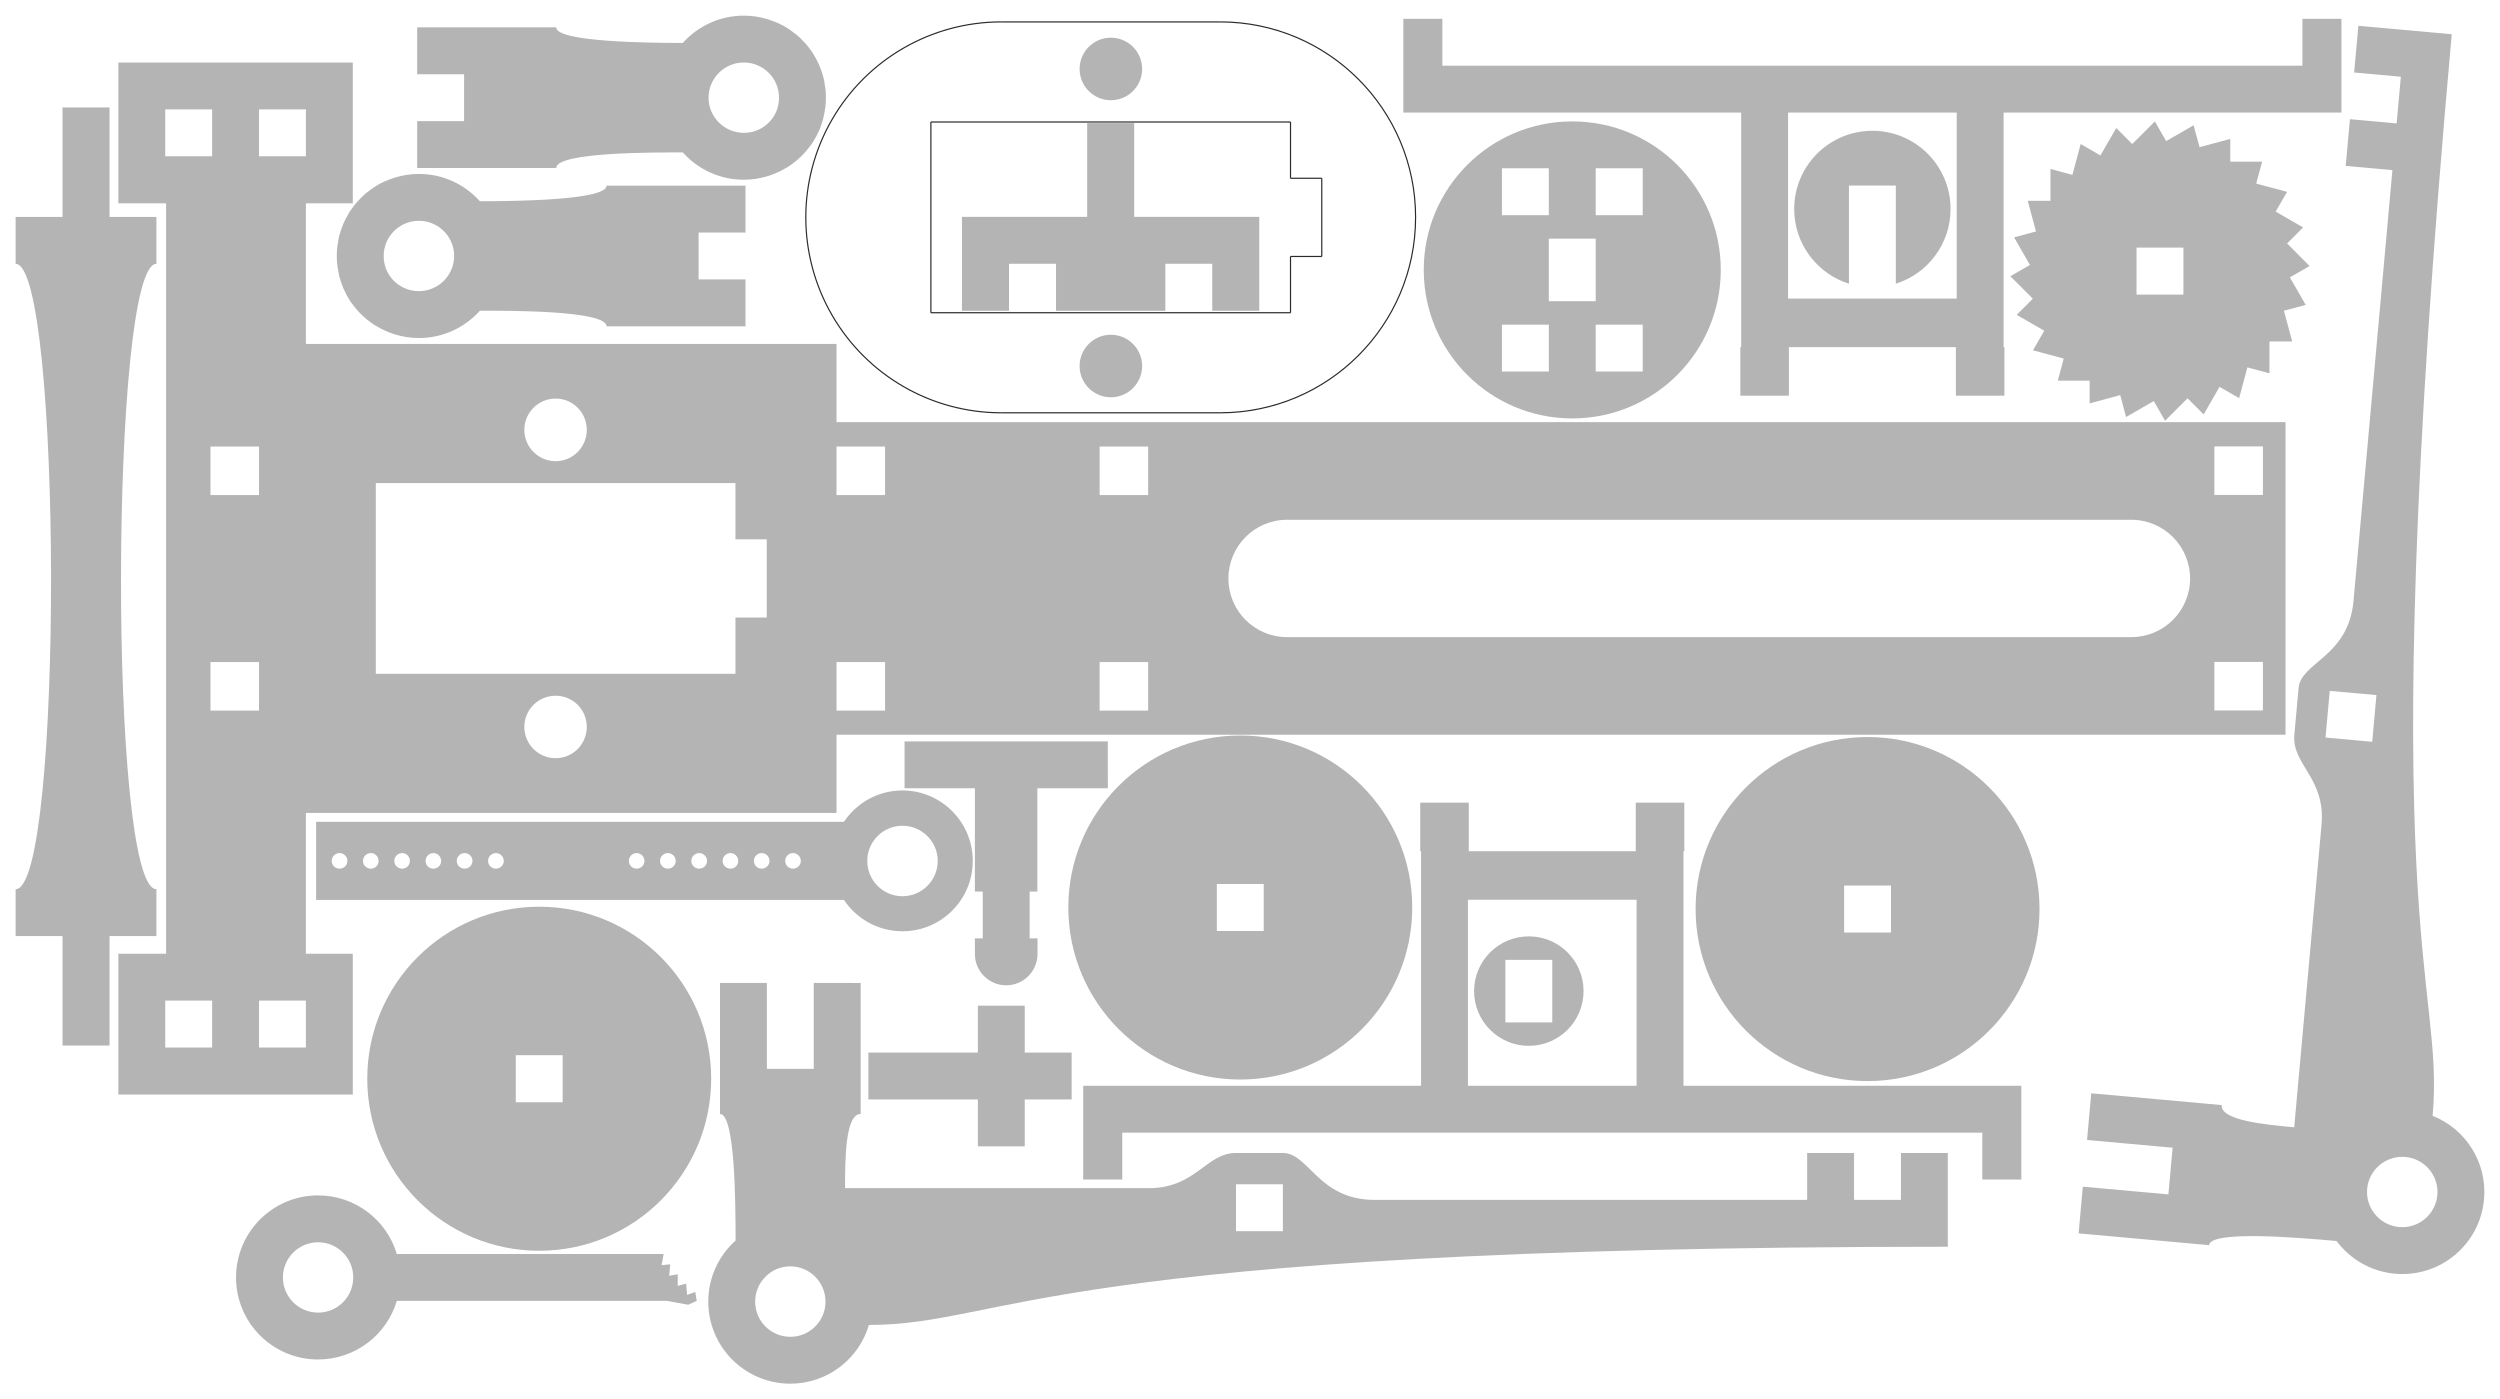 <?xml version="1.0" encoding="UTF-8" standalone="no"?>
<!-- Created with Inkscape (http://www.inkscape.org/) -->

<svg
   xmlns:dc="http://purl.org/dc/elements/1.1/"
   xmlns:cc="http://creativecommons.org/ns#"
   xmlns:rdf="http://www.w3.org/1999/02/22-rdf-syntax-ns#"
   xmlns:svg="http://www.w3.org/2000/svg"
   xmlns="http://www.w3.org/2000/svg"
   xmlns:sodipodi="http://sodipodi.sourceforge.net/DTD/sodipodi-0.dtd"
   xmlns:inkscape="http://www.inkscape.org/namespaces/inkscape"
   width="566.555"
   height="317.118"
   id="svg5275"
   version="1.1"
   inkscape:version="0.48.5 r10040"
   sodipodi:docname="roedel.svg">
  <defs
     id="defs5277" />
  <sodipodi:namedview
     id="base"
     pagecolor="#ffffff"
     bordercolor="#666666"
     borderopacity="1.0"
     inkscape:pageopacity="0.0"
     inkscape:pageshadow="2"
     inkscape:zoom="4"
     inkscape:cx="406.39368"
     inkscape:cy="144.79115"
     inkscape:document-units="mm"
     inkscape:current-layer="layer1"
     showgrid="false"
     inkscape:window-width="1920"
     inkscape:window-height="1005"
     inkscape:window-x="-9"
     inkscape:window-y="-9"
     inkscape:window-maximized="1"
     units="mm"
     inkscape:object-paths="false"
     inkscape:object-nodes="true"
     inkscape:snap-object-midpoints="true"
     inkscape:snap-midpoints="true"
     inkscape:snap-smooth-nodes="true"
     showguides="true"
     inkscape:guide-bbox="true"
     fit-margin-top="1"
     fit-margin-left="1"
     fit-margin-bottom="1"
     fit-margin-right="1" />
  <g
     inkscape:groupmode="layer"
     id="layer3"
     inkscape:label="purgatory"
     style="display:none"
     transform="translate(-293.238,58.918)">
    <g
       style="display:inline"
       id="g9194"
       transform="matrix(0,1,1,0,660.234,-298.02)">
      <rect
         ry="0"
         y="-620.681"
         x="358.804"
         height="70.866"
         width="141.732"
         id="rect9196"
         style="opacity:0.757;color:#000000;fill:#473737;fill-opacity:0.757;fill-rule:nonzero;stroke:none;stroke-width:1;marker:none;visibility:visible;display:inline;overflow:visible;enable-background:accumulate" />
      <rect
         y="-587.906"
         x="500.536"
         height="5.315"
         width="14.173"
         id="rect9198"
         style="opacity:0.757;color:#000000;fill:#483737;fill-opacity:1;fill-rule:nonzero;stroke:none;stroke-width:1;marker:none;visibility:visible;display:inline;overflow:visible;enable-background:accumulate" />
      <path
         transform="matrix(2.084,0,0,1.541,-2109.006,-812.27)"
         d="m 1218,147.362 c 0,12.703 -7.611,23 -17,23 -9.389,0 -17,-10.297 -17,-23 0,-12.703 7.611,-23 17,-23 9.389,0 17,10.297 17,23 z"
         sodipodi:ry="23"
         sodipodi:rx="17"
         sodipodi:cy="147.36218"
         sodipodi:cx="1201"
         id="path9200"
         style="opacity:0.757;color:#000000;fill:#473737;fill-opacity:0.757;fill-rule:nonzero;stroke:none;stroke-width:1;marker:none;visibility:visible;display:inline;overflow:visible;enable-background:accumulate"
         sodipodi:type="arc" />
      <rect
         style="opacity:0.757;color:#000000;fill:#483737;fill-opacity:1;fill-rule:nonzero;stroke:none;stroke-width:1;marker:none;visibility:visible;display:inline;overflow:visible;enable-background:accumulate"
         id="rect9202"
         width="14.173"
         height="5.315"
         x="344.63"
         y="-587.906" />
      <g
         transform="translate(-847.3,-930.664)"
         id="g9204">
        <path
           sodipodi:type="arc"
           style="opacity:0.757;color:#000000;fill:#483636;fill-opacity:0.573;fill-rule:nonzero;stroke:none;stroke-width:1;marker:none;visibility:visible;display:inline;overflow:visible;enable-background:accumulate"
           id="path9206"
           sodipodi:cx="1467.9537"
           sodipodi:cy="313.43561"
           sodipodi:rx="8.485281"
           sodipodi:ry="8.485281"
           d="m 1476.439,313.436 c 0,4.686 -3.799,8.485 -8.485,8.485 -4.686,0 -8.485,-3.799 -8.485,-8.485 0,-4.686 3.799,-8.485 8.485,-8.485 4.686,0 8.485,3.799 8.485,8.485 z"
           transform="matrix(1.044,0,0,1.044,-168.701,0.487)" />
        <path
           transform="matrix(1.044,0,0,1.044,-168.701,35.919)"
           d="m 1476.439,313.436 c 0,4.686 -3.799,8.485 -8.485,8.485 -4.686,0 -8.485,-3.799 -8.485,-8.485 0,-4.686 3.799,-8.485 8.485,-8.485 4.686,0 8.485,3.799 8.485,8.485 z"
           sodipodi:ry="8.485281"
           sodipodi:rx="8.485281"
           sodipodi:cy="313.43561"
           sodipodi:cx="1467.9537"
           id="path9208"
           style="opacity:0.757;color:#000000;fill:#483636;fill-opacity:0.573;fill-rule:nonzero;stroke:none;stroke-width:1;marker:none;visibility:visible;display:inline;overflow:visible;enable-background:accumulate"
           sodipodi:type="arc" />
      </g>
      <g
         transform="translate(-848.713,-961.764)"
         id="g9210">
        <path
           transform="matrix(1.044,0,0,1.044,-340.909,31.586)"
           d="m 1476.439,313.436 c 0,4.686 -3.799,8.485 -8.485,8.485 -4.686,0 -8.485,-3.799 -8.485,-8.485 0,-4.686 3.799,-8.485 8.485,-8.485 4.686,0 8.485,3.799 8.485,8.485 z"
           sodipodi:ry="8.485281"
           sodipodi:rx="8.485281"
           sodipodi:cy="313.43561"
           sodipodi:cx="1467.9537"
           id="path9212"
           style="opacity:0.757;color:#000000;fill:#483636;fill-opacity:0.573;fill-rule:nonzero;stroke:none;stroke-width:1;marker:none;visibility:visible;display:inline;overflow:visible;enable-background:accumulate"
           sodipodi:type="arc" />
        <path
           sodipodi:type="arc"
           style="opacity:0.757;color:#000000;fill:#483636;fill-opacity:0.573;fill-rule:nonzero;stroke:none;stroke-width:1;marker:none;visibility:visible;display:inline;overflow:visible;enable-background:accumulate"
           id="path9214"
           sodipodi:cx="1467.9537"
           sodipodi:cy="313.43561"
           sodipodi:rx="8.485281"
           sodipodi:ry="8.485281"
           d="m 1476.439,313.436 c 0,4.686 -3.799,8.485 -8.485,8.485 -4.686,0 -8.485,-3.799 -8.485,-8.485 0,-4.686 3.799,-8.485 8.485,-8.485 4.686,0 8.485,3.799 8.485,8.485 z"
           transform="matrix(1.044,0,0,1.044,-340.909,67.018)" />
      </g>
    </g>
    <path
       transform="translate(0,-2.5390623e-6)"
       style="opacity:0.757;color:#000000;fill:#000000;fill-opacity:0.392;fill-rule:nonzero;stroke:none;stroke-width:0.999;marker:none;visibility:visible;display:inline;overflow:visible;enable-background:accumulate"
       d="m -121.998,171.944 0,43.219 81.5,0 0,-12.75 7.094,0 0,-17.719 -7.094,0 0,-12.75 -81.5,0 z"
       id="rect5375"
       inkscape:connector-curvature="0" />
    <g
       id="g5651"
       transform="translate(-842.143,-7.571)">
      <rect
         style="opacity:0.757;color:#000000;fill:#000000;fill-opacity:0.392;fill-rule:nonzero;stroke:none;stroke-width:0.999;marker:none;visibility:visible;display:inline;overflow:visible;enable-background:accumulate"
         id="rect5581"
         width="70.866"
         height="10.63"
         x="708.424"
         y="298.388" />
      <rect
         y="287.758"
         x="708.424"
         height="10.63"
         width="70.866"
         id="rect5583"
         style="opacity:0.757;color:#000000;fill:#000000;fill-opacity:0.392;fill-rule:nonzero;stroke:none;stroke-width:0.999;marker:none;visibility:visible;display:inline;overflow:visible;enable-background:accumulate" />
      <rect
         style="opacity:0.757;color:#000000;fill:#000000;fill-opacity:0.392;fill-rule:nonzero;stroke:none;stroke-width:0.999;marker:none;visibility:visible;display:inline;overflow:visible;enable-background:accumulate"
         id="rect5585"
         width="81.496"
         height="10.63"
         x="708.424"
         y="277.128"
         inkscape:transform-center-x="65.551179"
         inkscape:transform-center-y="-21.259813" />
      <path
         transform="matrix(0.827,0,0,0.827,356.456,-28.368)"
         d="m 597.143,401.648 c 0,23.669 -19.188,42.857 -42.857,42.857 -23.669,0 -42.857,-19.188 -42.857,-42.857 0,-23.669 19.188,-42.857 42.857,-42.857 23.669,0 42.857,19.188 42.857,42.857 z"
         sodipodi:ry="42.857143"
         sodipodi:rx="42.857143"
         sodipodi:cy="401.64789"
         sodipodi:cx="554.28571"
         id="path5587"
         style="opacity:0.757;color:#000000;fill:#000000;fill-opacity:0.392;fill-rule:nonzero;stroke:none;stroke-width:0.999;marker:none;visibility:visible;display:inline;overflow:visible;enable-background:accumulate"
         sodipodi:type="arc" />
      <path
         inkscape:connector-curvature="0"
         style="opacity:0.757;color:#000000;fill:#000000;fill-opacity:0.392;fill-rule:nonzero;stroke:none;stroke-width:0.999;marker:none;visibility:visible;display:inline;overflow:visible;enable-background:accumulate"
         d="m 813.567,269.781 -5.125,5.125 -3.625,-3.625 -3.594,6.219 -4.469,-2.594 -1.875,7 -4.969,-1.344 0,7.219 -5.156,0 1.875,6.938 -4.969,1.344 3.594,6.25 -4.438,2.562 5.094,5.094 -3.656,3.656 6.25,3.594 -2.562,4.438 6.969,1.875 -1.344,5 7.219,0 0,5.156 6.938,-1.875 1.312,4.969 6.281,-3.625 2.562,4.469 5.094,-5.094 3.656,3.656 3.594,-6.25 4.438,2.562 1.875,-6.969 5,1.344 0,-7.219 5.156,0 -1.875,-6.969 4.938,-1.312 -3.594,-6.25 4.469,-2.562 -5.094,-5.125 3.625,-3.625 -6.219,-3.594 2.594,-4.469 -7,-1.875 1.344,-4.969 -7.219,0 0,-5.156 -6.969,1.875 -1.344,-4.969 -6.219,3.594 -2.562,-4.469 z"
         id="path5589" />
      <rect
         style="opacity:0.757;color:#000000;fill:#000000;fill-opacity:0.392;fill-rule:nonzero;stroke:none;stroke-width:0.999;marker:none;visibility:visible;display:inline;overflow:visible;enable-background:accumulate"
         id="rect5591"
         width="10.63"
         height="10.63"
         x="809.408"
         y="298.388" />
    </g>
    <path
       sodipodi:type="arc"
       style="opacity:0.757;color:#000000;fill:#000000;fill-opacity:0.392;fill-rule:nonzero;stroke:none;stroke-width:0.999;marker:none;visibility:visible;display:inline;overflow:visible;enable-background:accumulate"
       id="path5748"
       sodipodi:cx="257.5889"
       sodipodi:cy="264.44321"
       sodipodi:rx="29.294424"
       sodipodi:ry="29.294424"
       d="m 286.883,264.443 c 0,16.179 -13.116,29.294 -29.294,29.294 -16.179,0 -29.294,-13.116 -29.294,-29.294 0,-16.179 13.116,-29.294 29.294,-29.294 16.179,0 29.294,13.116 29.294,29.294 z" />
    <g
       transform="matrix(-1,0,0,1,630.174,-162.039)"
       id="g6128">
      <path
         style="opacity:0.757;color:#000000;fill:#000000;fill-opacity:0.392;fill-rule:nonzero;stroke:none;stroke-width:0.999;marker:none;visibility:visible;display:inline;overflow:visible;enable-background:accumulate"
         d="m 510.374,43.552 0,51.625 -15.938,0 0,12.156 15.938,0 0,17.719 81.5,0 0,-17.719 15.938,0 0,-12.156 -15.938,0 0,-51.625 -81.5,0 z"
         id="path6130"
         inkscape:connector-curvature="0" />
      <rect
         style="opacity:0.757;color:#000000;fill:#000000;fill-opacity:0.392;fill-rule:nonzero;stroke:none;stroke-width:0.999;marker:none;visibility:visible;display:inline;overflow:visible;enable-background:accumulate"
         id="rect6132"
         width="53.15"
         height="14.173"
         x="510.374"
         y="125.052" />
      <rect
         y="139.226"
         x="519.232"
         height="10.63"
         width="24.803"
         id="rect6134"
         style="opacity:0.757;color:#000000;fill:#000000;fill-opacity:0.392;fill-rule:nonzero;stroke:none;stroke-width:0.999;marker:none;visibility:visible;display:inline;overflow:visible;enable-background:accumulate" />
      <rect
         style="opacity:0.757;color:#000000;fill:#000000;fill-opacity:0.392;fill-rule:nonzero;stroke:none;stroke-width:0.999;marker:none;visibility:visible;display:inline;overflow:visible;enable-background:accumulate"
         id="rect6136"
         width="116.929"
         height="7.087"
         x="473.169"
         y="149.855" />
    </g>
    <rect
       transform="translate(0,-2.5390623e-6)"
       y="148.147"
       x="655.134"
       height="22.593"
       width="319.906"
       id="rect6184"
       style="opacity:0.757;color:#000000;fill:#000000;fill-opacity:0.392;fill-rule:nonzero;stroke:none;stroke-width:0.999;marker:none;visibility:visible;display:inline;overflow:visible;enable-background:accumulate" />
  </g>
  <g
     inkscape:label="Ebene 1"
     inkscape:groupmode="layer"
     id="layer1"
     transform="translate(-293.238,58.918)">
    <path
       style="opacity:0.757;color:#000000;fill:#000000;fill-opacity:0.392;fill-rule:nonzero;stroke:none;stroke-width:0.999;marker:none;visibility:visible;display:inline;overflow:visible;enable-background:accumulate"
       d="m 320.062,-44.75 0,31.906 10.812,0 0,170.062 -10.812,0 0,31.906 53.125,0 0,-31.906 -10.625,0 0,-31.906 120.25,0 0,-17.719 93.5,0 115.094,0 109.156,0 2.062,0 8.562,0 0,-70.844 -8.562,0 -2.062,0 -109.156,0 -115.094,0 -93.5,0 0,-17.719 -120.25,0 0,-31.875 10.625,0 0,-31.906 -53.125,0 z m 10.625,10.625 10.625,0 0,10.625 -10.438,0 -0.188,0 0,-10.625 z m 21.25,0 10.625,0 0,10.625 -10.625,0 0,-10.625 z m 67.219,65.531 c 3.914,0 7.062,3.18 7.062,7.094 0,3.914 -3.149,7.094 -7.062,7.094 -3.914,0 -7.094,-3.18 -7.094,-7.094 0,-3.914 3.18,-7.094 7.094,-7.094 z M 795.062,42.25 l 11,0 0,11 -11,0 0,-11 z m -454.125,0.031 11,0 0,11 -11,0 0,-11 z m 141.875,0 11,0 0,11 -11,0 0,-11 z m 59.625,0 11,0 0,11 -11,0 0,-11 z m -164.031,8.281 81.5,0 0,12.75 7.094,0 0,17.719 -7.094,0 0,12.75 -81.5,0 0,-43.219 z m 206.5,8.312 95.688,0 95.656,0 c 7.338,0 13.312,5.974 13.312,13.312 0,7.338 -5.974,13.281 -13.312,13.281 l -95.656,0 -95.688,0 c -7.338,0 -13.281,-5.943 -13.281,-13.281 0,-7.338 5.943,-13.312 13.281,-13.312 z m 210.156,32.219 11,0 0,11 -11,0 0,-11 z m -454.125,0.031 11,0 0,11 -11,0 0,-11 z m 141.875,0 11,0 0,11 -11,0 0,-11 z m 59.625,0 11,0 0,11 -11,0 0,-11 z M 419.156,98.75 c 3.914,0 7.062,3.149 7.062,7.062 0,3.914 -3.149,7.094 -7.062,7.094 -3.914,0 -7.094,-3.18 -7.094,-7.094 0,-3.914 3.18,-7.062 7.094,-7.062 z m -88.469,69.094 0.188,0 10.438,0 0,10.625 -10.625,0 0,-10.625 z m 21.25,0 10.625,0 0,10.625 -10.625,0 0,-10.625 z"
       transform="translate(0,2.5390623e-6)"
       id="rect6227"
       inkscape:connector-curvature="0" />
    <path
       style="opacity:0.757;color:#000000;fill:#000000;fill-opacity:0.392;fill-rule:nonzero;stroke:none;stroke-width:0.999;marker:none;visibility:visible;display:inline;overflow:visible;enable-background:accumulate"
       d="m 544.294,109.096 -46.062,0 0,10.625 15.938,0 0,10.651 0,12.75 1.781,0 0,10.625 -1.781,0 0,3.531 c 0,3.914 3.18,7.094 7.094,7.094 3.914,0 7.094,-3.18 7.094,-7.094 l 0,-3.531 -1.781,0 0,-10.625 1.75,0 0,-12.75 0,-10.651 15.969,0 z"
       id="path5728"
       inkscape:connector-curvature="0"
       sodipodi:nodetypes="cccccccccssscccccccc" />
    <path
       style="opacity:0.757;color:#000000;fill:#000000;fill-opacity:0.392;fill-rule:nonzero;stroke:none;stroke-width:0.999;marker:none;visibility:visible;display:inline;overflow:visible;enable-background:accumulate"
       d="m 415.438,146.563 c -21.526,0 -38.969,17.443 -38.969,38.969 0,21.526 17.443,39 38.969,39 21.526,0 38.969,-17.474 38.969,-39 0,-21.526 -17.443,-38.969 -38.969,-38.969 z m -5.312,33.656 10.625,0 0,10.656 -10.625,0 0,-10.656 z"
       id="path5673"
       inkscape:connector-curvature="0" />
    <g
       id="g6138"
       transform="translate(312.073,-121.507)">
      <path
         transform="matrix(1.35,0,0,1.35,-74.551,-87.828)"
         d="m 233,172.862 c 0,2.9 -2.351,5.25 -5.25,5.25 -2.899,0 -5.25,-2.35 -5.25,-5.25 0,-2.899 2.351,-5.25 5.25,-5.25 2.899,0 5.25,2.351 5.25,5.25 z"
         sodipodi:ry="5.25"
         sodipodi:rx="5.25"
         sodipodi:cy="172.86218"
         sodipodi:cx="227.75"
         id="path6067"
         style="opacity:0.757;color:#000000;fill:#000000;fill-opacity:0.392;fill-rule:nonzero;stroke:none;stroke-width:0.999;marker:none;visibility:visible;display:inline;overflow:visible;enable-background:accumulate"
         sodipodi:type="arc" />
      <path
         sodipodi:type="arc"
         style="opacity:0.757;color:#000000;fill:#000000;fill-opacity:0.392;fill-rule:nonzero;stroke:none;stroke-width:0.999;marker:none;visibility:visible;display:inline;overflow:visible;enable-background:accumulate"
         id="path6069"
         sodipodi:cx="227.75"
         sodipodi:cy="172.86218"
         sodipodi:rx="5.25"
         sodipodi:ry="5.25"
         d="m 233,172.862 c 0,2.9 -2.351,5.25 -5.25,5.25 -2.899,0 -5.25,-2.35 -5.25,-5.25 0,-2.899 2.351,-5.25 5.25,-5.25 2.899,0 5.25,2.351 5.25,5.25 z"
         transform="matrix(1.35,0,0,1.35,-74.551,-155.15)" />
      <path
         id="path4135"
         style="fill:none;stroke:#2b2b2a;stroke-width:0.27;stroke-linecap:butt;stroke-linejoin:bevel;stroke-miterlimit:22.926;stroke-opacity:1;stroke-dasharray:none"
         d="m 273.621,90.232 c 0,0 0,12.756 0,12.756"
         inkscape:connector-curvature="0" />
      <path
         id="path4137"
         style="fill:none;stroke:#2b2b2a;stroke-width:0.27;stroke-linecap:butt;stroke-linejoin:bevel;stroke-miterlimit:22.926;stroke-opacity:1;stroke-dasharray:none"
         d="m 273.621,133.46 c 0,0 -81.496,0 -81.496,0"
         inkscape:connector-curvature="0" />
      <path
         id="path4139"
         style="fill:none;stroke:#2b2b2a;stroke-width:0.27;stroke-linecap:butt;stroke-linejoin:bevel;stroke-miterlimit:22.926;stroke-opacity:1;stroke-dasharray:none"
         d="m 192.125,133.46 c 0,0 0,-43.228 0,-43.228"
         inkscape:connector-curvature="0" />
      <path
         id="path4141"
         style="fill:none;stroke:#2b2b2a;stroke-width:0.27;stroke-linecap:butt;stroke-linejoin:bevel;stroke-miterlimit:22.926;stroke-opacity:1;stroke-dasharray:none"
         d="m 192.125,90.232 c 0,0 81.496,0 81.496,0"
         inkscape:connector-curvature="0" />
      <path
         id="path4143"
         style="fill:none;stroke:#2b2b2a;stroke-width:0.27;stroke-linecap:butt;stroke-linejoin:bevel;stroke-miterlimit:22.926;stroke-opacity:1;stroke-dasharray:none"
         d="m 208.07,156.137 c 0,0 49.606,0 49.606,0"
         inkscape:connector-curvature="0" />
      <path
         id="path4145"
         style="fill:none;stroke:#2b2b2a;stroke-width:0.27;stroke-linecap:butt;stroke-linejoin:bevel;stroke-miterlimit:22.926;stroke-opacity:1;stroke-dasharray:none"
         d="m 208.07,67.554 c -15.824,0 -30.445,8.442 -38.357,22.146 -7.912,13.704 -7.912,30.587 0,44.291 7.912,13.704 22.534,22.146 38.357,22.146"
         inkscape:connector-curvature="0" />
      <path
         id="path4147"
         style="fill:none;stroke:#2b2b2a;stroke-width:0.27;stroke-linecap:butt;stroke-linejoin:bevel;stroke-miterlimit:22.926;stroke-opacity:1;stroke-dasharray:none"
         d="m 257.676,67.554 c 0,0 -49.606,0 -49.606,0"
         inkscape:connector-curvature="0" />
      <path
         id="path4149"
         style="fill:none;stroke:#2b2b2a;stroke-width:0.27;stroke-linecap:butt;stroke-linejoin:bevel;stroke-miterlimit:22.926;stroke-opacity:1;stroke-dasharray:none"
         d="m 257.676,156.137 c 24.462,0 44.291,-19.83 44.291,-44.291 3.7e-4,-24.462 -19.829,-44.291 -44.291,-44.291"
         inkscape:connector-curvature="0" />
      <path
         id="path4155"
         style="fill:none;stroke:#2b2b2a;stroke-width:0.27;stroke-linecap:butt;stroke-linejoin:bevel;stroke-miterlimit:22.926;stroke-opacity:1;stroke-dasharray:none"
         d="m 273.621,120.704 c 0,0 0,12.756 0,12.756"
         inkscape:connector-curvature="0" />
      <path
         id="path4157"
         style="fill:none;stroke:#2b2b2a;stroke-width:0.27;stroke-linecap:butt;stroke-linejoin:bevel;stroke-miterlimit:22.926;stroke-opacity:1;stroke-dasharray:none"
         d="m 280.708,102.988 c 0,0 0,17.716 0,17.716"
         inkscape:connector-curvature="0" />
      <path
         id="path4159"
         style="fill:none;stroke:#2b2b2a;stroke-width:0.27;stroke-linecap:butt;stroke-linejoin:bevel;stroke-miterlimit:22.926;stroke-opacity:1;stroke-dasharray:none"
         d="m 280.708,120.704 c 0,0 -7.087,0 -7.087,0"
         inkscape:connector-curvature="0" />
      <path
         id="path4161"
         style="fill:none;stroke:#2b2b2a;stroke-width:0.27;stroke-linecap:butt;stroke-linejoin:bevel;stroke-miterlimit:22.926;stroke-opacity:1;stroke-dasharray:none"
         d="m 273.621,102.988 c 0,0 7.087,0 7.087,0"
         inkscape:connector-curvature="0" />
    </g>
    <path
       style="opacity:0.757;color:#000000;fill:#000000;fill-opacity:0.392;fill-rule:nonzero;stroke:none;stroke-width:0.999;marker:none;visibility:visible;display:inline;overflow:visible;enable-background:accumulate"
       d="m 365.323,249.172 c -10.274,0 -18.594,-8.32 -18.594,-18.594 0,-10.274 8.32,-18.594 18.594,-18.594 8.427,0 15.557,5.597 17.844,13.281 l 60.469,0 -0.469,2.531 1.969,-0.188 -0.25,2.594 1.938,-0.344 0,2.625 1.906,-0.5 0.219,2.562 1.844,-0.688 0.344,2.031 -1.938,0.875 -4.812,-0.875 -61.219,0 c -2.287,7.684 -9.417,13.281 -17.844,13.281 z m 0,-10.625 c 4.403,0 7.969,-3.566 7.969,-7.969 0,-4.403 -3.566,-7.969 -7.969,-7.969 -4.403,0 -7.969,3.566 -7.969,7.969 0,4.403 3.566,7.969 7.969,7.969 z"
       id="rect5495"
       inkscape:connector-curvature="0" />
    <path
       style="opacity:0.757;color:#000000;fill:#000000;fill-opacity:0.392;fill-rule:nonzero;stroke:none;stroke-width:0.999;marker:none;visibility:visible;display:inline;overflow:visible;enable-background:accumulate"
       d="m 781.578,-31.406 -5.125,5.125 -3.625,-3.625 -3.594,6.219 -4.469,-2.594 -1.875,7 -4.969,-1.344 0,7.219 -5.156,0 1.875,6.938 -4.969,1.344 3.594,6.25 -4.438,2.562 5.094,5.094 -3.656,3.656 6.25,3.594 -2.562,4.438 6.969,1.875 -1.344,5 7.219,0 0,5.156 6.938,-1.875 1.312,4.969 6.281,-3.625 2.562,4.469 5.094,-5.094 3.656,3.656 3.594,-6.25 4.438,2.562 1.875,-6.969 5,1.344 0,-7.219 5.156,0 -1.875,-6.969 4.938,-1.312 -3.594,-6.25 4.469,-2.562 -5.094,-5.125 3.625,-3.625 -6.219,-3.594 2.594,-4.469 -7,-1.875 1.344,-4.969 -7.219,0 0,-5.156 -6.969,1.875 -1.344,-4.969 -6.219,3.594 -2.562,-4.469 z m -4.156,28.594 10.625,0 0,10.656 -10.625,0 0,-10.656 z"
       id="path5381"
       inkscape:connector-curvature="0" />
    <path
       style="opacity:0.757;color:#000000;fill:#000000;fill-opacity:0.392;fill-rule:nonzero;stroke:none;stroke-width:0.999;marker:none;visibility:visible;display:inline;overflow:visible;enable-background:accumulate"
       d="m 488.281,163.844 0,15.938 0,10.625 0,3.125 c -3.476,0 -3.531,10.154 -3.531,16.812 25.833,0 42.974,0 68.808,0 10.714,0 12.963,-7.969 19.787,-7.969 l 10.623,0 c 5.917,0 8.013,10.625 20.783,10.625 36.906,0 61.125,0 98.031,0 l 0,-10.625 10.625,0 0,10.625 10.625,0 0,-10.625 10.625,0 0,10.625 0,10.625 0,-0.003 c -205.318,0 -213.45,17.722 -244.5,17.722 -2.276,7.697 -9.375,13.312 -17.812,13.312 -10.274,0 -18.594,-8.32 -18.594,-18.594 0,-5.502 2.393,-10.432 6.188,-13.844 0,-8.67 -0.116,-28.688 -3.531,-28.688 l 0,-3.125 0,-10.625 0,-15.938 10.625,0 0,15.938 0,3.531 10.625,0 0,-3.531 0,-15.938 z m 95.686,45.625 -10.623,0 -4.9e-4,10.625 10.625,0 z m -111.623,18.594 c -4.403,0 -7.969,3.597 -7.969,8 0,4.403 3.566,7.969 7.969,7.969 4.403,0 7.969,-3.566 7.969,-7.969 0,-4.403 -3.566,-8 -7.969,-8 z"
       id="path5631"
       inkscape:connector-curvature="0"
       sodipodi:nodetypes="ccccccccccccccccccccsscccccccccccccccccsssss" />
    <path
       style="opacity:0.757;color:#000000;fill:#000000;fill-opacity:0.392;fill-rule:nonzero;stroke:none;stroke-width:0.999;marker:none;visibility:visible;display:inline;overflow:visible;enable-background:accumulate"
       d="m 649.547,-31.406 c -18.591,0 -33.656,15.066 -33.656,33.656 0,18.591 15.066,33.656 33.656,33.656 18.591,0 33.656,-15.066 33.656,-33.656 0,-18.591 -15.066,-33.656 -33.656,-33.656 z m -15.938,10.625 10.625,0 0,10.625 -10.625,0 z m 21.25,0 10.656,0 0,10.625 -10.656,0 z m -10.625,15.949 10.625,0 0,14.166 -10.625,0 z m -10.625,19.489 10.625,0 0,10.625 -10.625,0 z m 21.25,0 10.656,0 0,10.625 -10.656,0 z"
       id="path5679"
       inkscape:connector-curvature="0"
       sodipodi:nodetypes="sssssccccccccccccccccccccccccc" />
    <path
       style="opacity:0.757;color:#000000;fill:#000000;fill-opacity:0.392;fill-rule:nonzero;stroke:none;stroke-width:0.999;marker:none;visibility:visible;display:inline;overflow:visible;enable-background:accumulate"
       d="m 639.703,153.281 c -6.849,0 -12.406,5.557 -12.406,12.406 0,6.849 5.557,12.406 12.406,12.406 6.849,0 12.406,-5.557 12.406,-12.406 0,-6.849 -5.557,-12.406 -12.406,-12.406 z m -5.312,5.322 10.625,0 0,14.17 -10.625,0 z"
       id="path5705"
       inkscape:connector-curvature="0"
       sodipodi:nodetypes="sssssccccc" />
    <path
       style="opacity:0.757;color:#000000;fill:#000000;fill-opacity:0.392;fill-rule:nonzero;stroke:none;stroke-width:0.999;marker:none;visibility:visible;display:inline;overflow:visible;enable-background:accumulate"
       d="m 525.469,200.867 0,-10.625 10.625,0 0,-10.625 -10.625,0 0,-10.625 -10.625,0 0,10.625 -24.812,0 0,10.625 24.812,0 0,10.625 10.625,0 z"
       id="rect5710"
       inkscape:connector-curvature="0" />
    <path
       style="opacity:0.757;color:#000000;fill:#000000;fill-opacity:0.392;fill-rule:nonzero;stroke:none;stroke-width:0.999;marker:none;visibility:visible;display:inline;overflow:visible;enable-background:accumulate"
       d="m 717.562,-29.281 c -9.785,0 -17.719,7.934 -17.719,17.719 0,7.94 5.208,14.685 12.406,16.938 l 0,-11.625 0,-5.312 0,-5.312 10.625,0 0,5.312 0,5.312 0,11.625 c 7.198,-2.252 12.406,-8.998 12.406,-16.938 0,-9.785 -7.934,-17.719 -17.719,-17.719 z"
       id="path5736"
       inkscape:connector-curvature="0" />
    <path
       style="opacity:0.757;color:#000000;fill:#000000;fill-opacity:0.392;fill-rule:nonzero;stroke:none;stroke-width:0.999;marker:none;visibility:visible;display:inline;overflow:visible;enable-background:accumulate"
       d="m 497.75,120.219 c 8.806,0 15.938,7.163 15.938,15.969 0,8.806 -7.131,15.938 -15.938,15.938 -5.529,0 -10.39,-2.82 -13.25,-7.094 l -119.625,0 0,-17.719 119.625,0 c 2.86,-4.274 7.721,-7.094 13.25,-7.094 z m 0,8 c -4.403,0 -7.969,3.566 -7.969,7.969 0,4.403 3.566,8 7.969,8 4.403,0 8,-3.597 8,-8 0,-4.403 -3.597,-7.969 -8,-7.969 z m -24.812,6.188 c -0.978,0 -1.75,0.803 -1.75,1.781 0,0.978 0.772,1.75 1.75,1.75 0.978,0 1.781,-0.772 1.781,-1.75 0,-0.978 -0.803,-1.781 -1.781,-1.781 z m -7.094,0 c -0.978,0 -1.75,0.803 -1.75,1.781 0,0.978 0.772,1.75 1.75,1.75 0.978,0 1.781,-0.772 1.781,-1.75 0,-0.978 -0.803,-1.781 -1.781,-1.781 z m -7.062,0 c -0.978,0 -1.781,0.803 -1.781,1.781 0,0.978 0.803,1.75 1.781,1.75 0.978,0 1.75,-0.772 1.75,-1.75 0,-0.978 -0.772,-1.781 -1.75,-1.781 z m -7.094,0 c -0.978,0 -1.781,0.803 -1.781,1.781 0,0.978 0.803,1.75 1.781,1.75 0.978,0 1.781,-0.772 1.781,-1.75 0,-0.978 -0.803,-1.781 -1.781,-1.781 z m -7.094,0 c -0.978,0 -1.781,0.803 -1.781,1.781 0,0.978 0.803,1.75 1.781,1.75 0.978,0 1.781,-0.772 1.781,-1.75 0,-0.978 -0.803,-1.781 -1.781,-1.781 z m -7.094,0 c -0.978,0 -1.75,0.803 -1.75,1.781 0,0.978 0.772,1.75 1.75,1.75 0.978,0 1.781,-0.772 1.781,-1.75 0,-0.978 -0.803,-1.781 -1.781,-1.781 z m -31.875,0 c -0.978,0 -1.781,0.803 -1.781,1.781 0,0.978 0.803,1.75 1.781,1.75 0.978,0 1.781,-0.772 1.781,-1.75 0,-0.978 -0.803,-1.781 -1.781,-1.781 z m -7.094,0 c -0.978,0 -1.781,0.803 -1.781,1.781 0,0.978 0.803,1.75 1.781,1.75 0.978,0 1.781,-0.772 1.781,-1.75 0,-0.978 -0.803,-1.781 -1.781,-1.781 z m -7.094,0 c -0.978,0 -1.75,0.803 -1.75,1.781 0,0.978 0.772,1.75 1.75,1.75 0.978,0 1.781,-0.772 1.781,-1.75 0,-0.978 -0.803,-1.781 -1.781,-1.781 z m -7.062,0 c -0.978,0 -1.781,0.803 -1.781,1.781 0,0.978 0.803,1.75 1.781,1.75 0.978,0 1.75,-0.772 1.75,-1.75 0,-0.978 -0.772,-1.781 -1.75,-1.781 z m -7.094,0 c -0.978,0 -1.781,0.803 -1.781,1.781 0,0.978 0.803,1.75 1.781,1.75 0.978,0 1.75,-0.772 1.75,-1.75 0,-0.978 -0.772,-1.781 -1.75,-1.781 z m -7.094,0 c -0.978,0 -1.781,0.803 -1.781,1.781 0,0.978 0.803,1.75 1.781,1.75 0.978,0 1.781,-0.772 1.781,-1.75 0,-0.978 -0.803,-1.781 -1.781,-1.781 z"
       id="rect5788"
       inkscape:connector-curvature="0" />
    <path
       style="opacity:0.757;color:#000000;fill:#000000;fill-opacity:0.392;fill-rule:nonzero;stroke:none;stroke-width:0.999;marker:none;visibility:visible;display:inline;overflow:visible;enable-background:accumulate"
       d="m 539.618,-31.021 0,21.25 -28.375,0 0,21.281 10.656,0 0,-10.656 10.656,0 0,10.656 24.781,0 0,-10.656 10.625,0 0,10.656 10.656,0 0,-21.281 -28.344,0 0,-21.25 -10.656,0 z"
       id="rect5993"
       inkscape:connector-curvature="0" />
    <path
       style="opacity:0.757;color:#000000;fill:#000000;fill-opacity:0.392;fill-rule:nonzero;stroke:none;stroke-width:0.999;marker:none;visibility:visible;display:inline;overflow:visible;enable-background:accumulate"
       d="m 387.782,-52.718 21.281,0 7.094,0 3.125,0 c 0,3.334 21.1,3.529 28.688,3.531 3.412,-3.794 8.342,-6.188 13.844,-6.188 1.837,0 3.606,0.286 5.281,0.781 0.253,0.075 0.502,0.165 0.75,0.25 0.336,0.115 0.673,0.242 1,0.375 0.208,0.085 0.421,0.158 0.625,0.25 0.265,0.12 0.523,0.244 0.781,0.375 0.242,0.123 0.483,0.242 0.719,0.375 0.157,0.089 0.314,0.188 0.469,0.281 0.337,0.204 0.677,0.432 1,0.656 0.402,0.279 0.778,0.566 1.156,0.875 0.018,0.014 0.045,0.017 0.062,0.031 0.36,0.296 0.695,0.615 1.031,0.938 0.279,0.267 0.551,0.56 0.812,0.844 0.134,0.146 0.277,0.288 0.406,0.438 0.159,0.185 0.317,0.371 0.469,0.562 0.219,0.275 0.421,0.556 0.625,0.844 0.163,0.23 0.348,0.45 0.5,0.688 0.083,0.13 0.139,0.275 0.219,0.406 0.43,0.707 0.823,1.454 1.156,2.219 0.198,0.454 0.37,0.903 0.531,1.375 0.123,0.36 0.242,0.724 0.344,1.094 0.08,0.29 0.153,0.579 0.219,0.875 0.039,0.176 0.06,0.354 0.094,0.531 0.079,0.412 0.136,0.829 0.188,1.25 0.015,0.127 0.05,0.248 0.062,0.375 0.012,0.115 0.022,0.228 0.031,0.344 0.043,0.515 0.062,1.036 0.062,1.562 0,0.642 -0.03,1.281 -0.094,1.906 -0.013,0.126 -0.047,0.249 -0.062,0.375 -0.05,0.411 -0.111,0.817 -0.188,1.219 -0.045,0.234 -0.103,0.456 -0.156,0.688 -0.029,0.124 -0.032,0.252 -0.062,0.375 -0.018,0.072 -0.043,0.147 -0.062,0.219 -0.11,0.414 -0.237,0.848 -0.375,1.25 -0.139,0.405 -0.272,0.796 -0.438,1.188 -0.027,0.064 -0.066,0.124 -0.094,0.188 -0.39,0.894 -0.824,1.748 -1.344,2.562 -0.008,0.012 -0.024,0.019 -0.031,0.031 -0.005,0.007 0.005,0.024 0,0.031 -0.165,0.256 -0.355,0.503 -0.531,0.75 -0.255,0.358 -0.533,0.693 -0.812,1.031 -0.253,0.306 -0.51,0.617 -0.781,0.906 -0.22,0.233 -0.456,0.466 -0.688,0.688 -0.612,0.587 -1.25,1.126 -1.938,1.625 -0.121,0.088 -0.251,0.165 -0.375,0.25 -0.054,0.037 -0.101,0.088 -0.156,0.125 -0.332,0.224 -0.684,0.422 -1.031,0.625 -0.353,0.206 -0.726,0.411 -1.094,0.594 -0.154,0.077 -0.312,0.146 -0.469,0.219 -0.366,0.17 -0.715,0.322 -1.094,0.469 -0.464,0.179 -0.956,0.358 -1.438,0.5 -1.675,0.495 -3.445,0.781 -5.281,0.781 -5.502,0 -10.432,-2.393 -13.844,-6.188 -6.108,0 -28.688,-0.121 -28.688,3.531 l -3.125,0 c -9.414,0 -18.651,0 -28.375,0 l 0,-10.625 10.63,0 0,-10.625 -10.63,0 z m 66.031,15.938 c 0,4.403 3.597,7.969 8,7.969 3.577,0 6.617,-2.349 7.625,-5.594 0.078,-0.25 0.134,-0.522 0.188,-0.781 0.106,-0.519 0.156,-1.043 0.156,-1.594 0,-4.403 -3.566,-7.969 -7.969,-7.969 -0.275,0 -0.544,0.004 -0.812,0.031 -4.023,0.408 -7.188,3.81 -7.188,7.938 z"
       id="path6208"
       inkscape:connector-curvature="0"
       sodipodi:nodetypes="cccccsccccsccsccssccccccsccccccsccccccsccccccccsccccccssscccccccccsscssscss" />
    <path
       style="opacity:0.757;color:#000000;fill:#000000;fill-opacity:0.392;fill-rule:nonzero;stroke:none;stroke-width:0.999;marker:none;visibility:visible;display:inline;overflow:visible;enable-background:accumulate"
       d="m 574.312,107.76 c -21.526,0 -38.969,17.443 -38.969,38.969 0,21.526 17.443,39 38.969,39 21.526,0 38.969,-17.474 38.969,-39 0,-21.526 -17.443,-38.969 -38.969,-38.969 z M 569,141.416 l 10.625,0 0,10.656 -10.625,0 0,-10.656 z"
       id="path6223"
       inkscape:connector-curvature="0" />
    <path
       style="opacity:0.757;color:#000000;fill:#000000;fill-opacity:0.392;fill-rule:nonzero;stroke:none;stroke-width:0.999;marker:none;visibility:visible;display:inline;overflow:visible;enable-background:accumulate"
       d="m 307.406,-34.562 0,24.812 -10.625,0 0,10.625 c 10.511,0 10.885,141.719 0,141.719 l 0,10.625 10.625,0 0,24.812 0.031,0 10.594,0 0.031,0 0,-24.812 10.625,0 0,-10.625 c -10.885,0 -10.511,-141.719 0,-141.719 l 0,-10.625 -10.625,0 0,-24.812 -0.031,0 -10.594,0 z"
       id="rect6262"
       inkscape:connector-curvature="0"
       sodipodi:nodetypes="ccccccccccccccccccccc" />
    <path
       sodipodi:nodetypes="cccccsccccsccsccssccccccsccccccsccccccsccccccccsccccccssscccccccccsscssscss"
       inkscape:connector-curvature="0"
       id="path6368"
       d="m 462.188,-16.844 -21.281,0 -7.094,0 -3.125,0 c 0,3.334 -21.1,3.529 -28.688,3.531 -3.412,-3.794 -8.342,-6.187 -13.844,-6.187 -1.837,0 -3.606,0.286 -5.281,0.781 -0.253,0.075 -0.502,0.165 -0.75,0.25 -0.336,0.115 -0.673,0.242 -1,0.375 -0.208,0.085 -0.421,0.158 -0.625,0.25 -0.265,0.12 -0.523,0.244 -0.781,0.375 -0.242,0.123 -0.483,0.242 -0.719,0.375 -0.157,0.089 -0.314,0.188 -0.469,0.281 -0.337,0.204 -0.677,0.432 -1,0.656 -0.402,0.279 -0.778,0.566 -1.156,0.875 -0.018,0.014 -0.045,0.017 -0.062,0.031 -0.36,0.296 -0.695,0.615 -1.031,0.938 -0.279,0.267 -0.551,0.56 -0.812,0.844 -0.134,0.146 -0.277,0.288 -0.406,0.438 -0.159,0.185 -0.317,0.371 -0.469,0.562 -0.219,0.275 -0.421,0.556 -0.625,0.844 -0.163,0.23 -0.348,0.45 -0.5,0.688 -0.083,0.13 -0.139,0.275 -0.219,0.406 -0.43,0.707 -0.823,1.454 -1.156,2.219 -0.198,0.454 -0.37,0.903 -0.531,1.375 -0.123,0.36 -0.242,0.724 -0.344,1.094 -0.08,0.29 -0.153,0.579 -0.219,0.875 -0.039,0.176 -0.06,0.354 -0.094,0.531 -0.079,0.412 -0.136,0.829 -0.188,1.25 -0.015,0.127 -0.05,0.248 -0.062,0.375 -0.012,0.115 -0.022,0.228 -0.031,0.344 -0.043,0.515 -0.062,1.036 -0.062,1.562 0,0.642 0.03,1.281 0.094,1.906 0.013,0.126 0.047,0.249 0.062,0.375 0.05,0.411 0.111,0.817 0.188,1.219 0.045,0.234 0.103,0.456 0.156,0.688 0.029,0.124 0.032,0.252 0.062,0.375 0.018,0.072 0.043,0.147 0.062,0.219 0.11,0.414 0.237,0.848 0.375,1.25 0.139,0.405 0.272,0.796 0.438,1.188 0.027,0.064 0.066,0.124 0.094,0.188 0.39,0.894 0.824,1.748 1.344,2.562 0.008,0.012 0.024,0.019 0.031,0.031 0.005,0.007 -0.005,0.024 0,0.031 0.165,0.255 0.355,0.503 0.531,0.75 0.255,0.358 0.533,0.693 0.812,1.031 0.253,0.306 0.51,0.617 0.781,0.906 0.22,0.233 0.456,0.466 0.688,0.688 0.612,0.587 1.25,1.126 1.938,1.625 0.121,0.088 0.251,0.165 0.375,0.25 0.054,0.037 0.101,0.088 0.156,0.125 0.332,0.224 0.684,0.422 1.031,0.625 0.353,0.206 0.726,0.411 1.094,0.594 0.154,0.077 0.312,0.146 0.469,0.219 0.366,0.17 0.715,0.322 1.094,0.469 0.464,0.179 0.956,0.358 1.438,0.5 1.675,0.495 3.445,0.781 5.281,0.781 5.502,0 10.432,-2.393 13.844,-6.188 6.108,0 28.688,-0.121 28.688,3.531 l 3.125,0 c 9.414,0 18.651,0 28.375,0 l 0,-10.625 -10.63,0 0,-10.625 10.63,0 z M 396.156,-0.906 c 0,4.403 -3.597,7.969 -8,7.969 -3.577,0 -6.617,-2.349 -7.625,-5.594 -0.078,-0.25 -0.134,-0.522 -0.188,-0.781 -0.106,-0.519 -0.156,-1.043 -0.156,-1.594 0,-4.403 3.566,-7.969 7.969,-7.969 0.275,0 0.544,0.004 0.812,0.031 4.023,0.408 7.188,3.81 7.188,7.938 z"
       style="opacity:0.757;color:#000000;fill:#000000;fill-opacity:0.392;fill-rule:nonzero;stroke:none;stroke-width:0.999;marker:none;visibility:visible;display:inline;overflow:visible;enable-background:accumulate" />
    <path
       style="opacity:0.757;color:#000000;fill:#000000;fill-opacity:0.392;fill-rule:nonzero;stroke:none;stroke-width:0.999;marker:none;visibility:visible;display:inline;overflow:visible;enable-background:accumulate"
       d="m 751.312,187.141 -76.562,0 0,-42.156 0,-11 0.188,0 0,-11 -11,0 0,11 -37.844,0 0,-11 -11,0 0,11 0.188,0 0,53.156 -76.562,0 0,10.625 0,10.625 8.844,0 0,-10.625 67.719,0 10.625,0 38.219,0 10.625,0 67.719,0 0,10.625 8.844,0 0,-10.625 0,-10.625 z m -87.188,-42.156 0,42.156 -38.219,0 0,-42.156 38.219,0 z"
       id="rect6324"
       inkscape:connector-curvature="0" />
    <path
       inkscape:connector-curvature="0"
       id="path6371"
       d="m 611.266,-33.406 76.562,0 0,42.156 0,11 -0.188,0 0,11 11,0 0,-11 37.844,0 0,11 11,0 0,-11 -0.188,0 0,-53.156 76.562,0 0,-10.625 0,-10.625 -8.844,0 0,10.625 -67.719,0 -10.625,0 -38.219,0 -10.625,0 -67.719,0 0,-10.625 -8.844,0 0,10.625 0,10.625 z m 87.188,42.156 0,-42.156 38.219,0 0,42.156 -38.219,0 z"
       style="opacity:0.757;color:#000000;fill:#000000;fill-opacity:0.392;fill-rule:nonzero;stroke:none;stroke-width:0.999;marker:none;visibility:visible;display:inline;overflow:visible;enable-background:accumulate" />
    <path
       inkscape:connector-curvature="0"
       id="path6373"
       d="m 716.469,108.109 c -21.526,0 -38.969,17.443 -38.969,38.969 0,21.526 17.443,39 38.969,39 21.526,0 38.969,-17.474 38.969,-39 0,-21.526 -17.443,-38.969 -38.969,-38.969 z m -5.312,33.656 10.625,0 0,10.656 -10.625,0 0,-10.656 z"
       style="opacity:0.757;color:#000000;fill:#000000;fill-opacity:0.392;fill-rule:nonzero;stroke:none;stroke-width:0.999;marker:none;visibility:visible;display:inline;overflow:visible;enable-background:accumulate" />
    <path
       sodipodi:nodetypes="ccccccccccccccccccccsscccccccccccccccccsssss"
       inkscape:connector-curvature="0"
       id="path6375"
       d="m 767.162,188.846 15.873,1.433 10.582,0.956 3.112,0.281 c -0.313,3.462 9.795,4.43 16.427,5.029 2.323,-25.729 3.865,-42.8 6.189,-68.529 0.964,-10.671 -6.771,-13.628 -6.157,-20.423 l 0.955,-10.58 c 0.532,-5.893 11.303,-7.025 12.451,-19.743 3.319,-36.757 5.498,-60.877 8.817,-97.634 l -10.582,-0.956 0.956,-10.582 10.582,0.956 0.956,-10.582 -10.582,-0.956 0.956,-10.582 10.582,0.956 10.582,0.956 -0.003,-2.7e-4 c -18.466,204.486 -1.548,214.179 -4.34,245.103 7.461,2.959 12.415,10.535 11.656,18.938 -0.924,10.232 -9.959,17.77 -20.191,16.846 -5.479,-0.495 -10.174,-3.322 -13.231,-7.408 -8.635,-0.78 -28.582,-2.465 -28.889,0.937 l -3.112,-0.281 -10.582,-0.956 -15.873,-1.433 0.956,-10.582 15.873,1.433 3.517,0.318 0.956,-10.582 -3.517,-0.318 -15.873,-1.433 z m 54.046,-91.194 -0.955,10.58 10.582,0.956 0.956,-10.582 z m 8.479,112.843 c -0.396,4.385 2.866,8.26 7.251,8.656 4.385,0.396 8.257,-2.835 8.653,-7.22 0.396,-4.385 -2.835,-8.257 -7.22,-8.653 -4.385,-0.396 -8.288,2.832 -8.684,7.217 z"
       style="opacity:0.757;color:#000000;fill:#000000;fill-opacity:0.392;fill-rule:nonzero;stroke:none;stroke-width:0.999;marker:none;visibility:visible;display:inline;overflow:visible;enable-background:accumulate" />
  </g>
</svg>
